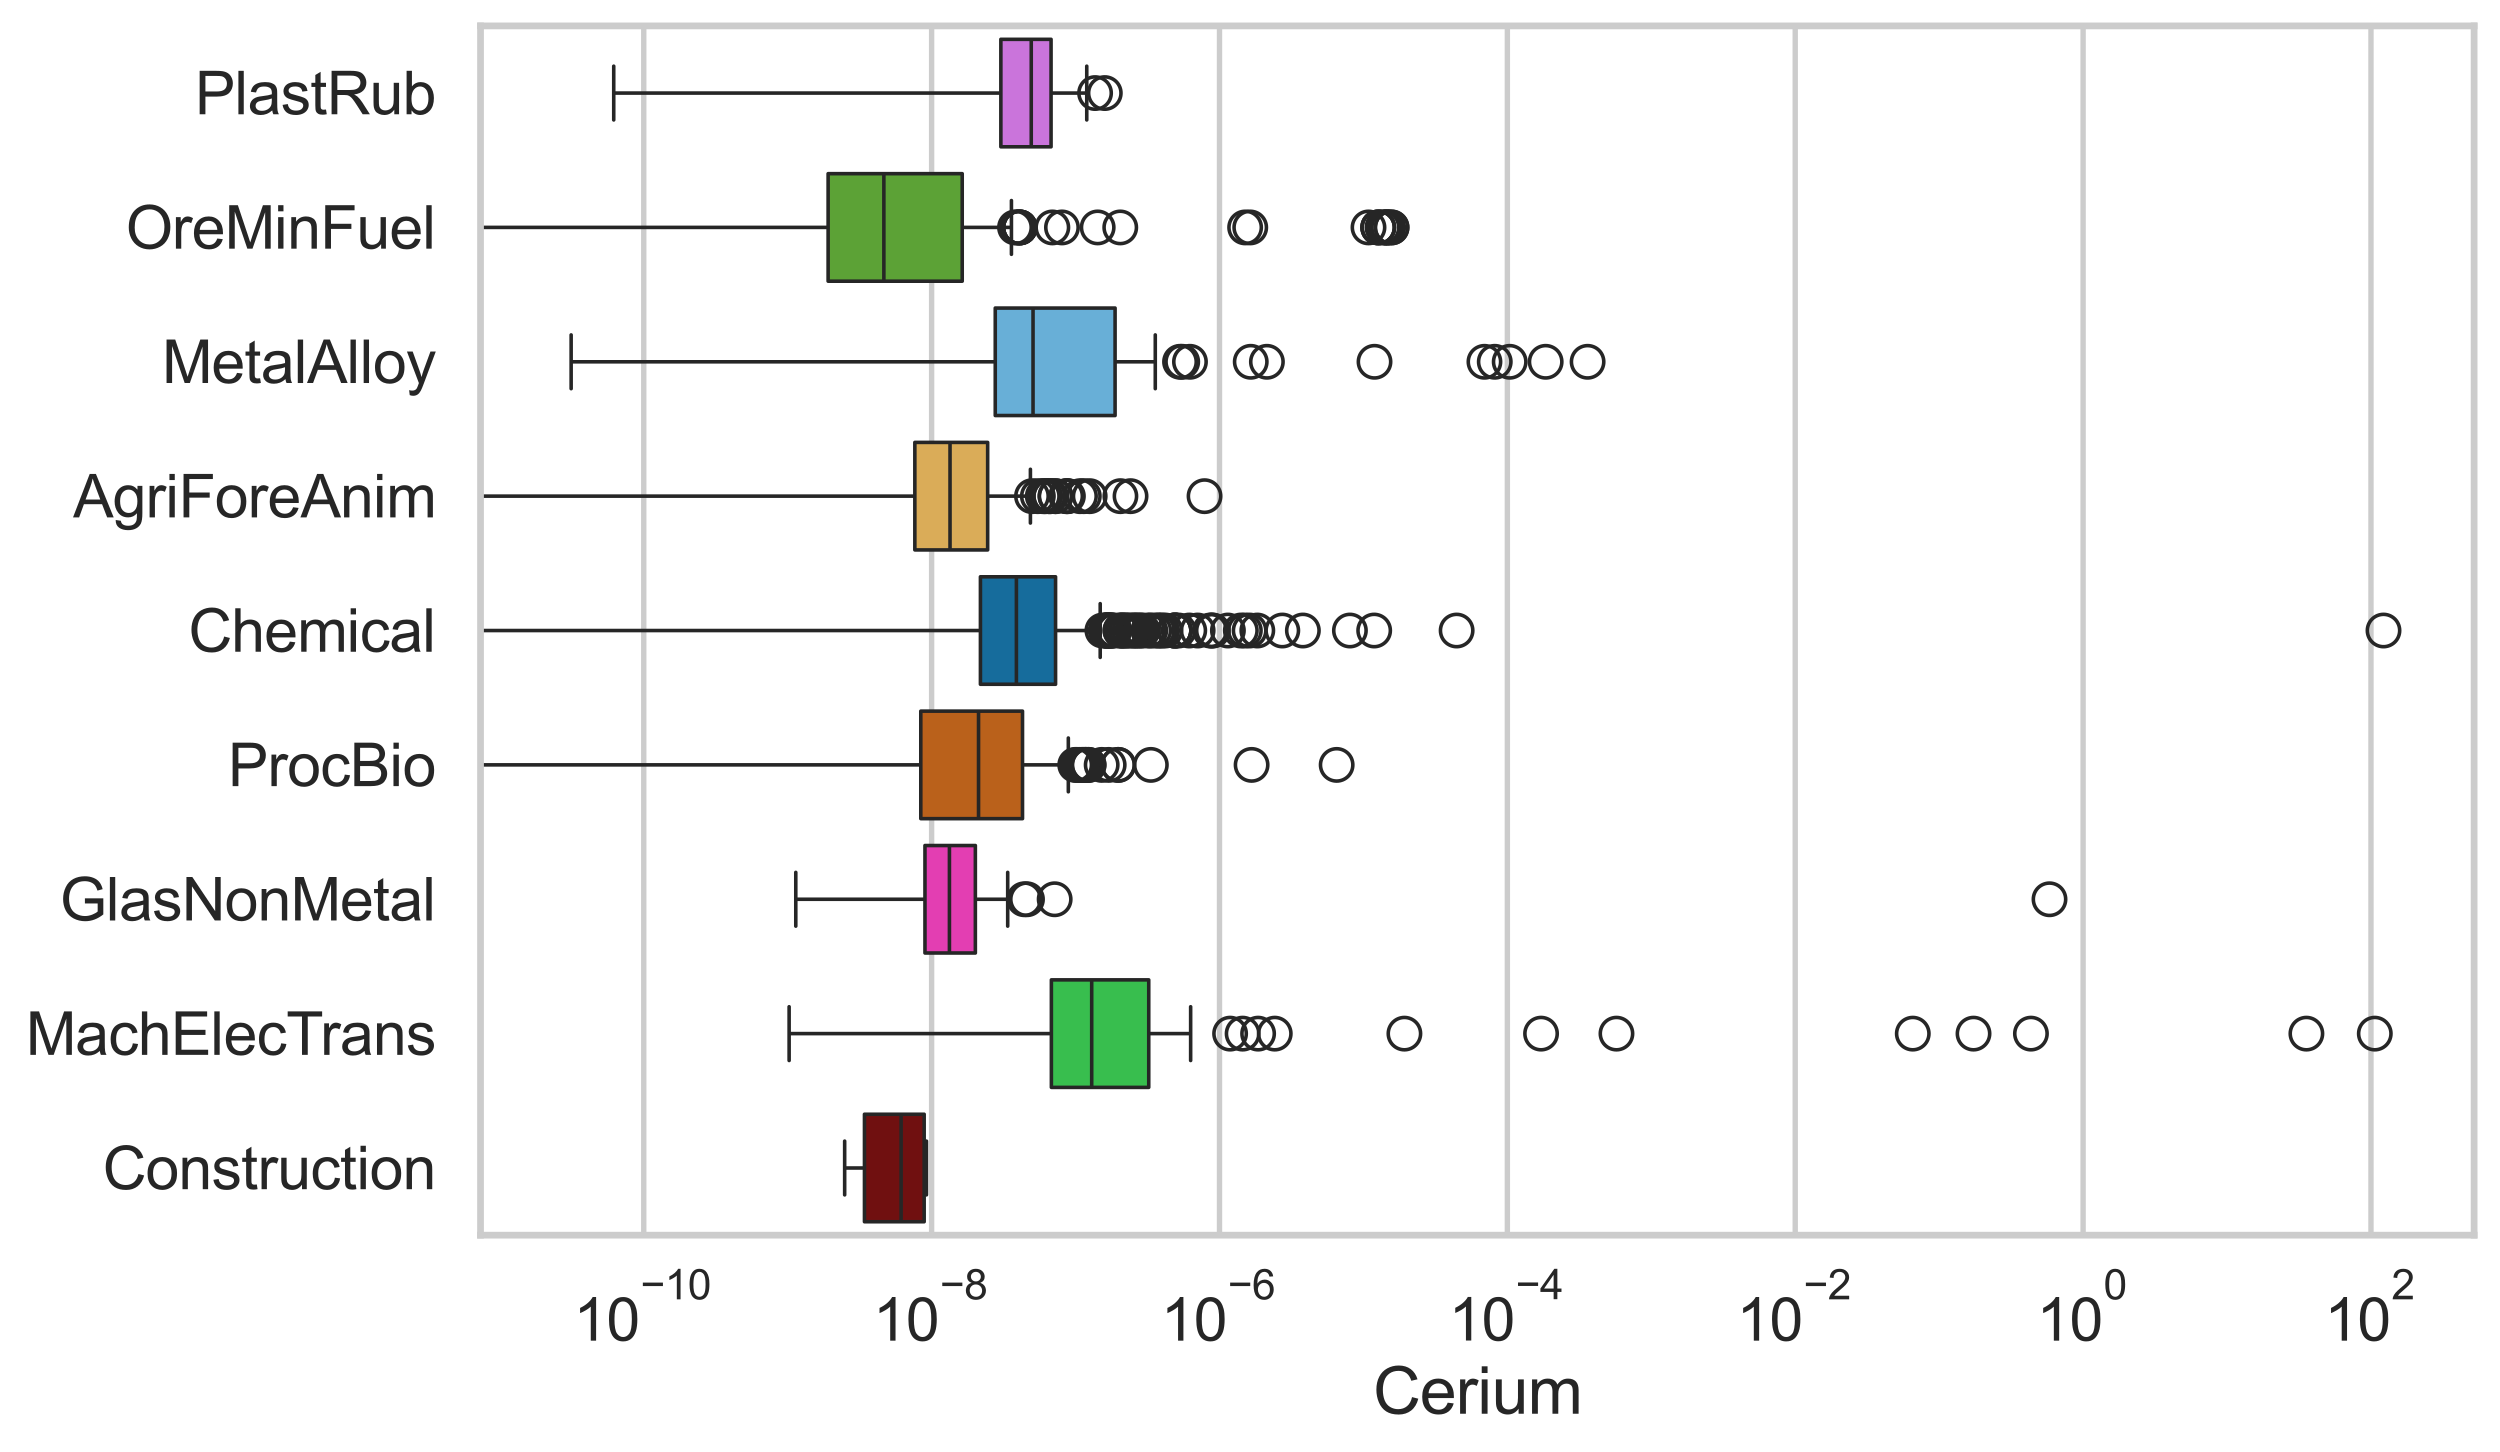 <?xml version="1.0" encoding="utf-8" standalone="no"?>
<!DOCTYPE svg PUBLIC "-//W3C//DTD SVG 1.1//EN"
  "http://www.w3.org/Graphics/SVG/1.1/DTD/svg11.dtd">
<svg xmlns:xlink="http://www.w3.org/1999/xlink" width="695.577pt" height="404.121pt" viewBox="0 0 695.577 404.121" xmlns="http://www.w3.org/2000/svg" version="1.1">
 <defs>
  <style type="text/css">*{stroke-linejoin: round; stroke-linecap: butt}</style>
 </defs>
 <g id="figure_1">
  <g id="patch_1">
   <path d="M 0 404.121 
L 695.577 404.121 
L 695.577 0 
L 0 0 
z
" style="fill: #ffffff"/>
  </g>
  <g id="axes_1">
   <g id="patch_2">
    <path d="M 133.697 343.665 
L 688.377 343.665 
L 688.377 7.2 
L 133.697 7.2 
z
" style="fill: #ffffff"/>
   </g>
   <g id="matplotlib.axis_1">
    <g id="xtick_1">
     <g id="line2d_1">
      <path d="M 179.112 343.665 
L 179.112 7.2 
" clip-path="url(#p9c45e5df13)" style="fill: none; stroke: #cccccc; stroke-width: 1.5; stroke-linecap: round"/>
     </g>
     <g id="text_1">
      <!-- $\mathdefault{10^{-10}}$ -->
      <g style="fill: #262626" transform="translate(159.56 373.18) scale(0.165 -0.165)">
       <defs>
        <path id="ArialMT-31" d="M 2384 0 
L 1822 0 
L 1822 3584 
Q 1619 3391 1289 3197 
Q 959 3003 697 2906 
L 697 3450 
Q 1169 3672 1522 3987 
Q 1875 4303 2022 4600 
L 2384 4600 
L 2384 0 
z
" transform="scale(0.016)"/>
        <path id="ArialMT-30" d="M 266 2259 
Q 266 3072 433 3567 
Q 600 4063 929 4331 
Q 1259 4600 1759 4600 
Q 2128 4600 2406 4451 
Q 2684 4303 2865 4023 
Q 3047 3744 3150 3342 
Q 3253 2941 3253 2259 
Q 3253 1453 3087 958 
Q 2922 463 2592 192 
Q 2263 -78 1759 -78 
Q 1097 -78 719 397 
Q 266 969 266 2259 
z
M 844 2259 
Q 844 1131 1108 757 
Q 1372 384 1759 384 
Q 2147 384 2411 759 
Q 2675 1134 2675 2259 
Q 2675 3391 2411 3762 
Q 2147 4134 1753 4134 
Q 1366 4134 1134 3806 
Q 844 3388 844 2259 
z
" transform="scale(0.016)"/>
        <path id="ArialMT-2212" d="M 3381 1997 
L 356 1997 
L 356 2522 
L 3381 2522 
L 3381 1997 
z
" transform="scale(0.016)"/>
       </defs>
       <use xlink:href="#ArialMT-31" transform="translate(0 0.994)"/>
       <use xlink:href="#ArialMT-30" transform="translate(55.615 0.994)"/>
       <use xlink:href="#ArialMT-2212" transform="translate(112.973 70.688) scale(0.7)"/>
       <use xlink:href="#ArialMT-31" transform="translate(153.852 70.688) scale(0.7)"/>
       <use xlink:href="#ArialMT-30" transform="translate(192.782 70.688) scale(0.7)"/>
      </g>
     </g>
    </g>
    <g id="xtick_2">
     <g id="line2d_2">
      <path d="M 259.206 343.665 
L 259.206 7.2 
" clip-path="url(#p9c45e5df13)" style="fill: none; stroke: #cccccc; stroke-width: 1.5; stroke-linecap: round"/>
     </g>
     <g id="text_2">
      <!-- $\mathdefault{10^{-8}}$ -->
      <g style="fill: #262626" transform="translate(242.871 373.18) scale(0.165 -0.165)">
       <defs>
        <path id="ArialMT-38" d="M 1131 2484 
Q 781 2613 612 2850 
Q 444 3088 444 3419 
Q 444 3919 803 4259 
Q 1163 4600 1759 4600 
Q 2359 4600 2725 4251 
Q 3091 3903 3091 3403 
Q 3091 3084 2923 2848 
Q 2756 2613 2416 2484 
Q 2838 2347 3058 2040 
Q 3278 1734 3278 1309 
Q 3278 722 2862 322 
Q 2447 -78 1769 -78 
Q 1091 -78 675 323 
Q 259 725 259 1325 
Q 259 1772 486 2073 
Q 713 2375 1131 2484 
z
M 1019 3438 
Q 1019 3113 1228 2906 
Q 1438 2700 1772 2700 
Q 2097 2700 2305 2904 
Q 2513 3109 2513 3406 
Q 2513 3716 2298 3927 
Q 2084 4138 1766 4138 
Q 1444 4138 1231 3931 
Q 1019 3725 1019 3438 
z
M 838 1322 
Q 838 1081 952 856 
Q 1066 631 1291 507 
Q 1516 384 1775 384 
Q 2178 384 2440 643 
Q 2703 903 2703 1303 
Q 2703 1709 2433 1975 
Q 2163 2241 1756 2241 
Q 1359 2241 1098 1978 
Q 838 1716 838 1322 
z
" transform="scale(0.016)"/>
       </defs>
       <use xlink:href="#ArialMT-31" transform="translate(0 0.994)"/>
       <use xlink:href="#ArialMT-30" transform="translate(55.615 0.994)"/>
       <use xlink:href="#ArialMT-2212" transform="translate(112.973 70.688) scale(0.7)"/>
       <use xlink:href="#ArialMT-38" transform="translate(153.852 70.688) scale(0.7)"/>
      </g>
     </g>
    </g>
    <g id="xtick_3">
     <g id="line2d_3">
      <path d="M 339.3 343.665 
L 339.3 7.2 
" clip-path="url(#p9c45e5df13)" style="fill: none; stroke: #cccccc; stroke-width: 1.5; stroke-linecap: round"/>
     </g>
     <g id="text_3">
      <!-- $\mathdefault{10^{-6}}$ -->
      <g style="fill: #262626" transform="translate(322.965 373.18) scale(0.165 -0.165)">
       <defs>
        <path id="ArialMT-36" d="M 3184 3459 
L 2625 3416 
Q 2550 3747 2413 3897 
Q 2184 4138 1850 4138 
Q 1581 4138 1378 3988 
Q 1113 3794 959 3422 
Q 806 3050 800 2363 
Q 1003 2672 1297 2822 
Q 1591 2972 1913 2972 
Q 2475 2972 2870 2558 
Q 3266 2144 3266 1488 
Q 3266 1056 3080 686 
Q 2894 316 2569 119 
Q 2244 -78 1831 -78 
Q 1128 -78 684 439 
Q 241 956 241 2144 
Q 241 3472 731 4075 
Q 1159 4600 1884 4600 
Q 2425 4600 2770 4297 
Q 3116 3994 3184 3459 
z
M 888 1484 
Q 888 1194 1011 928 
Q 1134 663 1356 523 
Q 1578 384 1822 384 
Q 2178 384 2434 671 
Q 2691 959 2691 1453 
Q 2691 1928 2437 2201 
Q 2184 2475 1800 2475 
Q 1419 2475 1153 2201 
Q 888 1928 888 1484 
z
" transform="scale(0.016)"/>
       </defs>
       <use xlink:href="#ArialMT-31" transform="translate(0 0.994)"/>
       <use xlink:href="#ArialMT-30" transform="translate(55.615 0.994)"/>
       <use xlink:href="#ArialMT-2212" transform="translate(112.973 70.688) scale(0.7)"/>
       <use xlink:href="#ArialMT-36" transform="translate(153.852 70.688) scale(0.7)"/>
      </g>
     </g>
    </g>
    <g id="xtick_4">
     <g id="line2d_4">
      <path d="M 419.394 343.665 
L 419.394 7.2 
" clip-path="url(#p9c45e5df13)" style="fill: none; stroke: #cccccc; stroke-width: 1.5; stroke-linecap: round"/>
     </g>
     <g id="text_4">
      <!-- $\mathdefault{10^{-4}}$ -->
      <g style="fill: #262626" transform="translate(403.059 373.015) scale(0.165 -0.165)">
       <defs>
        <path id="ArialMT-34" d="M 2069 0 
L 2069 1097 
L 81 1097 
L 81 1613 
L 2172 4581 
L 2631 4581 
L 2631 1613 
L 3250 1613 
L 3250 1097 
L 2631 1097 
L 2631 0 
L 2069 0 
z
M 2069 1613 
L 2069 3678 
L 634 1613 
L 2069 1613 
z
" transform="scale(0.016)"/>
       </defs>
       <use xlink:href="#ArialMT-31" transform="translate(0 0.202)"/>
       <use xlink:href="#ArialMT-30" transform="translate(55.615 0.202)"/>
       <use xlink:href="#ArialMT-2212" transform="translate(112.973 69.895) scale(0.7)"/>
       <use xlink:href="#ArialMT-34" transform="translate(153.852 69.895) scale(0.7)"/>
      </g>
     </g>
    </g>
    <g id="xtick_5">
     <g id="line2d_5">
      <path d="M 499.489 343.665 
L 499.489 7.2 
" clip-path="url(#p9c45e5df13)" style="fill: none; stroke: #cccccc; stroke-width: 1.5; stroke-linecap: round"/>
     </g>
     <g id="text_5">
      <!-- $\mathdefault{10^{-2}}$ -->
      <g style="fill: #262626" transform="translate(483.154 373.18) scale(0.165 -0.165)">
       <defs>
        <path id="ArialMT-32" d="M 3222 541 
L 3222 0 
L 194 0 
Q 188 203 259 391 
Q 375 700 629 1000 
Q 884 1300 1366 1694 
Q 2113 2306 2375 2664 
Q 2638 3022 2638 3341 
Q 2638 3675 2398 3904 
Q 2159 4134 1775 4134 
Q 1369 4134 1125 3890 
Q 881 3647 878 3216 
L 300 3275 
Q 359 3922 746 4261 
Q 1134 4600 1788 4600 
Q 2447 4600 2831 4234 
Q 3216 3869 3216 3328 
Q 3216 3053 3103 2787 
Q 2991 2522 2730 2228 
Q 2469 1934 1863 1422 
Q 1356 997 1212 845 
Q 1069 694 975 541 
L 3222 541 
z
" transform="scale(0.016)"/>
       </defs>
       <use xlink:href="#ArialMT-31" transform="translate(0 0.994)"/>
       <use xlink:href="#ArialMT-30" transform="translate(55.615 0.994)"/>
       <use xlink:href="#ArialMT-2212" transform="translate(112.973 70.688) scale(0.7)"/>
       <use xlink:href="#ArialMT-32" transform="translate(153.852 70.688) scale(0.7)"/>
      </g>
     </g>
    </g>
    <g id="xtick_6">
     <g id="line2d_6">
      <path d="M 579.583 343.665 
L 579.583 7.2 
" clip-path="url(#p9c45e5df13)" style="fill: none; stroke: #cccccc; stroke-width: 1.5; stroke-linecap: round"/>
     </g>
     <g id="text_6">
      <!-- $\mathdefault{10^{0}}$ -->
      <g style="fill: #262626" transform="translate(566.63 373.18) scale(0.165 -0.165)">
       <use xlink:href="#ArialMT-31" transform="translate(0 0.994)"/>
       <use xlink:href="#ArialMT-30" transform="translate(55.615 0.994)"/>
       <use xlink:href="#ArialMT-30" transform="translate(112.973 70.688) scale(0.7)"/>
      </g>
     </g>
    </g>
    <g id="xtick_7">
     <g id="line2d_7">
      <path d="M 659.677 343.665 
L 659.677 7.2 
" clip-path="url(#p9c45e5df13)" style="fill: none; stroke: #cccccc; stroke-width: 1.5; stroke-linecap: round"/>
     </g>
     <g id="text_7">
      <!-- $\mathdefault{10^{2}}$ -->
      <g style="fill: #262626" transform="translate(646.724 373.18) scale(0.165 -0.165)">
       <use xlink:href="#ArialMT-31" transform="translate(0 0.994)"/>
       <use xlink:href="#ArialMT-30" transform="translate(55.615 0.994)"/>
       <use xlink:href="#ArialMT-32" transform="translate(112.973 70.688) scale(0.7)"/>
      </g>
     </g>
    </g>
    <g id="text_8">
     <!-- Cerium -->
     <g style="fill: #262626" transform="translate(382.034 393.344) scale(0.18 -0.18)">
      <defs>
       <path id="ArialMT-43" d="M 3763 1606 
L 4369 1453 
Q 4178 706 3683 314 
Q 3188 -78 2472 -78 
Q 1731 -78 1267 223 
Q 803 525 561 1097 
Q 319 1669 319 2325 
Q 319 3041 592 3573 
Q 866 4106 1370 4382 
Q 1875 4659 2481 4659 
Q 3169 4659 3637 4309 
Q 4106 3959 4291 3325 
L 3694 3184 
Q 3534 3684 3231 3912 
Q 2928 4141 2469 4141 
Q 1941 4141 1586 3887 
Q 1231 3634 1087 3207 
Q 944 2781 944 2328 
Q 944 1744 1114 1308 
Q 1284 872 1643 656 
Q 2003 441 2422 441 
Q 2931 441 3284 734 
Q 3638 1028 3763 1606 
z
" transform="scale(0.016)"/>
       <path id="ArialMT-65" d="M 2694 1069 
L 3275 997 
Q 3138 488 2766 206 
Q 2394 -75 1816 -75 
Q 1088 -75 661 373 
Q 234 822 234 1631 
Q 234 2469 665 2931 
Q 1097 3394 1784 3394 
Q 2450 3394 2872 2941 
Q 3294 2488 3294 1666 
Q 3294 1616 3291 1516 
L 816 1516 
Q 847 969 1125 678 
Q 1403 388 1819 388 
Q 2128 388 2347 550 
Q 2566 713 2694 1069 
z
M 847 1978 
L 2700 1978 
Q 2663 2397 2488 2606 
Q 2219 2931 1791 2931 
Q 1403 2931 1139 2672 
Q 875 2413 847 1978 
z
" transform="scale(0.016)"/>
       <path id="ArialMT-72" d="M 416 0 
L 416 3319 
L 922 3319 
L 922 2816 
Q 1116 3169 1280 3281 
Q 1444 3394 1641 3394 
Q 1925 3394 2219 3213 
L 2025 2691 
Q 1819 2813 1613 2813 
Q 1428 2813 1281 2702 
Q 1134 2591 1072 2394 
Q 978 2094 978 1738 
L 978 0 
L 416 0 
z
" transform="scale(0.016)"/>
       <path id="ArialMT-69" d="M 425 3934 
L 425 4581 
L 988 4581 
L 988 3934 
L 425 3934 
z
M 425 0 
L 425 3319 
L 988 3319 
L 988 0 
L 425 0 
z
" transform="scale(0.016)"/>
       <path id="ArialMT-75" d="M 2597 0 
L 2597 488 
Q 2209 -75 1544 -75 
Q 1250 -75 995 37 
Q 741 150 617 320 
Q 494 491 444 738 
Q 409 903 409 1263 
L 409 3319 
L 972 3319 
L 972 1478 
Q 972 1038 1006 884 
Q 1059 663 1231 536 
Q 1403 409 1656 409 
Q 1909 409 2131 539 
Q 2353 669 2445 892 
Q 2538 1116 2538 1541 
L 2538 3319 
L 3100 3319 
L 3100 0 
L 2597 0 
z
" transform="scale(0.016)"/>
       <path id="ArialMT-6d" d="M 422 0 
L 422 3319 
L 925 3319 
L 925 2853 
Q 1081 3097 1340 3245 
Q 1600 3394 1931 3394 
Q 2300 3394 2536 3241 
Q 2772 3088 2869 2813 
Q 3263 3394 3894 3394 
Q 4388 3394 4653 3120 
Q 4919 2847 4919 2278 
L 4919 0 
L 4359 0 
L 4359 2091 
Q 4359 2428 4304 2576 
Q 4250 2725 4106 2815 
Q 3963 2906 3769 2906 
Q 3419 2906 3187 2673 
Q 2956 2441 2956 1928 
L 2956 0 
L 2394 0 
L 2394 2156 
Q 2394 2531 2256 2718 
Q 2119 2906 1806 2906 
Q 1569 2906 1367 2781 
Q 1166 2656 1075 2415 
Q 984 2175 984 1722 
L 984 0 
L 422 0 
z
" transform="scale(0.016)"/>
      </defs>
      <use xlink:href="#ArialMT-43"/>
      <use xlink:href="#ArialMT-65" transform="translate(72.217 0)"/>
      <use xlink:href="#ArialMT-72" transform="translate(127.832 0)"/>
      <use xlink:href="#ArialMT-69" transform="translate(161.133 0)"/>
      <use xlink:href="#ArialMT-75" transform="translate(183.35 0)"/>
      <use xlink:href="#ArialMT-6d" transform="translate(238.965 0)"/>
     </g>
    </g>
   </g>
   <g id="matplotlib.axis_2">
    <g id="ytick_1">
     <g id="text_9">
      <!-- PlastRub -->
      <g style="fill: #262626" transform="translate(54.248 31.798) scale(0.165 -0.165)">
       <defs>
        <path id="ArialMT-50" d="M 494 0 
L 494 4581 
L 2222 4581 
Q 2678 4581 2919 4538 
Q 3256 4481 3484 4323 
Q 3713 4166 3852 3881 
Q 3991 3597 3991 3256 
Q 3991 2672 3619 2267 
Q 3247 1863 2275 1863 
L 1100 1863 
L 1100 0 
L 494 0 
z
M 1100 2403 
L 2284 2403 
Q 2872 2403 3119 2622 
Q 3366 2841 3366 3238 
Q 3366 3525 3220 3729 
Q 3075 3934 2838 4000 
Q 2684 4041 2272 4041 
L 1100 4041 
L 1100 2403 
z
" transform="scale(0.016)"/>
        <path id="ArialMT-6c" d="M 409 0 
L 409 4581 
L 972 4581 
L 972 0 
L 409 0 
z
" transform="scale(0.016)"/>
        <path id="ArialMT-61" d="M 2588 409 
Q 2275 144 1986 34 
Q 1697 -75 1366 -75 
Q 819 -75 525 192 
Q 231 459 231 875 
Q 231 1119 342 1320 
Q 453 1522 633 1644 
Q 813 1766 1038 1828 
Q 1203 1872 1538 1913 
Q 2219 1994 2541 2106 
Q 2544 2222 2544 2253 
Q 2544 2597 2384 2738 
Q 2169 2928 1744 2928 
Q 1347 2928 1158 2789 
Q 969 2650 878 2297 
L 328 2372 
Q 403 2725 575 2942 
Q 747 3159 1072 3276 
Q 1397 3394 1825 3394 
Q 2250 3394 2515 3294 
Q 2781 3194 2906 3042 
Q 3031 2891 3081 2659 
Q 3109 2516 3109 2141 
L 3109 1391 
Q 3109 606 3145 398 
Q 3181 191 3288 0 
L 2700 0 
Q 2613 175 2588 409 
z
M 2541 1666 
Q 2234 1541 1622 1453 
Q 1275 1403 1131 1340 
Q 988 1278 909 1158 
Q 831 1038 831 891 
Q 831 666 1001 516 
Q 1172 366 1500 366 
Q 1825 366 2078 508 
Q 2331 650 2450 897 
Q 2541 1088 2541 1459 
L 2541 1666 
z
" transform="scale(0.016)"/>
        <path id="ArialMT-73" d="M 197 991 
L 753 1078 
Q 800 744 1014 566 
Q 1228 388 1613 388 
Q 2000 388 2187 545 
Q 2375 703 2375 916 
Q 2375 1106 2209 1216 
Q 2094 1291 1634 1406 
Q 1016 1563 777 1677 
Q 538 1791 414 1992 
Q 291 2194 291 2438 
Q 291 2659 392 2848 
Q 494 3038 669 3163 
Q 800 3259 1026 3326 
Q 1253 3394 1513 3394 
Q 1903 3394 2198 3281 
Q 2494 3169 2634 2976 
Q 2775 2784 2828 2463 
L 2278 2388 
Q 2241 2644 2061 2787 
Q 1881 2931 1553 2931 
Q 1166 2931 1000 2803 
Q 834 2675 834 2503 
Q 834 2394 903 2306 
Q 972 2216 1119 2156 
Q 1203 2125 1616 2013 
Q 2213 1853 2448 1751 
Q 2684 1650 2818 1456 
Q 2953 1263 2953 975 
Q 2953 694 2789 445 
Q 2625 197 2315 61 
Q 2006 -75 1616 -75 
Q 969 -75 630 194 
Q 291 463 197 991 
z
" transform="scale(0.016)"/>
        <path id="ArialMT-74" d="M 1650 503 
L 1731 6 
Q 1494 -44 1306 -44 
Q 1000 -44 831 53 
Q 663 150 594 308 
Q 525 466 525 972 
L 525 2881 
L 113 2881 
L 113 3319 
L 525 3319 
L 525 4141 
L 1084 4478 
L 1084 3319 
L 1650 3319 
L 1650 2881 
L 1084 2881 
L 1084 941 
Q 1084 700 1114 631 
Q 1144 563 1211 522 
Q 1278 481 1403 481 
Q 1497 481 1650 503 
z
" transform="scale(0.016)"/>
        <path id="ArialMT-52" d="M 503 0 
L 503 4581 
L 2534 4581 
Q 3147 4581 3465 4457 
Q 3784 4334 3975 4021 
Q 4166 3709 4166 3331 
Q 4166 2844 3850 2509 
Q 3534 2175 2875 2084 
Q 3116 1969 3241 1856 
Q 3506 1613 3744 1247 
L 4541 0 
L 3778 0 
L 3172 953 
Q 2906 1366 2734 1584 
Q 2563 1803 2427 1890 
Q 2291 1978 2150 2013 
Q 2047 2034 1813 2034 
L 1109 2034 
L 1109 0 
L 503 0 
z
M 1109 2559 
L 2413 2559 
Q 2828 2559 3062 2645 
Q 3297 2731 3419 2920 
Q 3541 3109 3541 3331 
Q 3541 3656 3305 3865 
Q 3069 4075 2559 4075 
L 1109 4075 
L 1109 2559 
z
" transform="scale(0.016)"/>
        <path id="ArialMT-62" d="M 941 0 
L 419 0 
L 419 4581 
L 981 4581 
L 981 2947 
Q 1338 3394 1891 3394 
Q 2197 3394 2470 3270 
Q 2744 3147 2920 2923 
Q 3097 2700 3197 2384 
Q 3297 2069 3297 1709 
Q 3297 856 2875 390 
Q 2453 -75 1863 -75 
Q 1275 -75 941 416 
L 941 0 
z
M 934 1684 
Q 934 1088 1097 822 
Q 1363 388 1816 388 
Q 2184 388 2453 708 
Q 2722 1028 2722 1663 
Q 2722 2313 2464 2622 
Q 2206 2931 1841 2931 
Q 1472 2931 1203 2611 
Q 934 2291 934 1684 
z
" transform="scale(0.016)"/>
       </defs>
       <use xlink:href="#ArialMT-50"/>
       <use xlink:href="#ArialMT-6c" transform="translate(66.699 0)"/>
       <use xlink:href="#ArialMT-61" transform="translate(88.916 0)"/>
       <use xlink:href="#ArialMT-73" transform="translate(144.531 0)"/>
       <use xlink:href="#ArialMT-74" transform="translate(194.531 0)"/>
       <use xlink:href="#ArialMT-52" transform="translate(222.314 0)"/>
       <use xlink:href="#ArialMT-75" transform="translate(294.531 0)"/>
       <use xlink:href="#ArialMT-62" transform="translate(350.146 0)"/>
      </g>
     </g>
    </g>
    <g id="ytick_2">
     <g id="text_10">
      <!-- OreMinFuel -->
      <g style="fill: #262626" transform="translate(35.013 69.183) scale(0.165 -0.165)">
       <defs>
        <path id="ArialMT-4f" d="M 309 2231 
Q 309 3372 921 4017 
Q 1534 4663 2503 4663 
Q 3138 4663 3647 4359 
Q 4156 4056 4423 3514 
Q 4691 2972 4691 2284 
Q 4691 1588 4409 1038 
Q 4128 488 3612 205 
Q 3097 -78 2500 -78 
Q 1853 -78 1343 234 
Q 834 547 571 1087 
Q 309 1628 309 2231 
z
M 934 2222 
Q 934 1394 1379 917 
Q 1825 441 2497 441 
Q 3181 441 3623 922 
Q 4066 1403 4066 2288 
Q 4066 2847 3877 3264 
Q 3688 3681 3323 3911 
Q 2959 4141 2506 4141 
Q 1863 4141 1398 3698 
Q 934 3256 934 2222 
z
" transform="scale(0.016)"/>
        <path id="ArialMT-4d" d="M 475 0 
L 475 4581 
L 1388 4581 
L 2472 1338 
Q 2622 884 2691 659 
Q 2769 909 2934 1394 
L 4031 4581 
L 4847 4581 
L 4847 0 
L 4263 0 
L 4263 3834 
L 2931 0 
L 2384 0 
L 1059 3900 
L 1059 0 
L 475 0 
z
" transform="scale(0.016)"/>
        <path id="ArialMT-6e" d="M 422 0 
L 422 3319 
L 928 3319 
L 928 2847 
Q 1294 3394 1984 3394 
Q 2284 3394 2536 3286 
Q 2788 3178 2913 3003 
Q 3038 2828 3088 2588 
Q 3119 2431 3119 2041 
L 3119 0 
L 2556 0 
L 2556 2019 
Q 2556 2363 2490 2533 
Q 2425 2703 2258 2804 
Q 2091 2906 1866 2906 
Q 1506 2906 1245 2678 
Q 984 2450 984 1813 
L 984 0 
L 422 0 
z
" transform="scale(0.016)"/>
        <path id="ArialMT-46" d="M 525 0 
L 525 4581 
L 3616 4581 
L 3616 4041 
L 1131 4041 
L 1131 2622 
L 3281 2622 
L 3281 2081 
L 1131 2081 
L 1131 0 
L 525 0 
z
" transform="scale(0.016)"/>
       </defs>
       <use xlink:href="#ArialMT-4f"/>
       <use xlink:href="#ArialMT-72" transform="translate(77.783 0)"/>
       <use xlink:href="#ArialMT-65" transform="translate(111.084 0)"/>
       <use xlink:href="#ArialMT-4d" transform="translate(166.699 0)"/>
       <use xlink:href="#ArialMT-69" transform="translate(250 0)"/>
       <use xlink:href="#ArialMT-6e" transform="translate(272.217 0)"/>
       <use xlink:href="#ArialMT-46" transform="translate(327.832 0)"/>
       <use xlink:href="#ArialMT-75" transform="translate(388.916 0)"/>
       <use xlink:href="#ArialMT-65" transform="translate(444.531 0)"/>
       <use xlink:href="#ArialMT-6c" transform="translate(500.146 0)"/>
      </g>
     </g>
    </g>
    <g id="ytick_3">
     <g id="text_11">
      <!-- MetalAlloy -->
      <g style="fill: #262626" transform="translate(45.088 106.568) scale(0.165 -0.165)">
       <defs>
        <path id="ArialMT-41" d="M -9 0 
L 1750 4581 
L 2403 4581 
L 4278 0 
L 3588 0 
L 3053 1388 
L 1138 1388 
L 634 0 
L -9 0 
z
M 1313 1881 
L 2866 1881 
L 2388 3150 
Q 2169 3728 2063 4100 
Q 1975 3659 1816 3225 
L 1313 1881 
z
" transform="scale(0.016)"/>
        <path id="ArialMT-6f" d="M 213 1659 
Q 213 2581 725 3025 
Q 1153 3394 1769 3394 
Q 2453 3394 2887 2945 
Q 3322 2497 3322 1706 
Q 3322 1066 3130 698 
Q 2938 331 2570 128 
Q 2203 -75 1769 -75 
Q 1072 -75 642 372 
Q 213 819 213 1659 
z
M 791 1659 
Q 791 1022 1069 705 
Q 1347 388 1769 388 
Q 2188 388 2466 706 
Q 2744 1025 2744 1678 
Q 2744 2294 2464 2611 
Q 2184 2928 1769 2928 
Q 1347 2928 1069 2612 
Q 791 2297 791 1659 
z
" transform="scale(0.016)"/>
        <path id="ArialMT-79" d="M 397 -1278 
L 334 -750 
Q 519 -800 656 -800 
Q 844 -800 956 -737 
Q 1069 -675 1141 -563 
Q 1194 -478 1313 -144 
Q 1328 -97 1363 -6 
L 103 3319 
L 709 3319 
L 1400 1397 
Q 1534 1031 1641 628 
Q 1738 1016 1872 1384 
L 2581 3319 
L 3144 3319 
L 1881 -56 
Q 1678 -603 1566 -809 
Q 1416 -1088 1222 -1217 
Q 1028 -1347 759 -1347 
Q 597 -1347 397 -1278 
z
" transform="scale(0.016)"/>
       </defs>
       <use xlink:href="#ArialMT-4d"/>
       <use xlink:href="#ArialMT-65" transform="translate(83.301 0)"/>
       <use xlink:href="#ArialMT-74" transform="translate(138.916 0)"/>
       <use xlink:href="#ArialMT-61" transform="translate(166.699 0)"/>
       <use xlink:href="#ArialMT-6c" transform="translate(222.314 0)"/>
       <use xlink:href="#ArialMT-41" transform="translate(244.531 0)"/>
       <use xlink:href="#ArialMT-6c" transform="translate(311.23 0)"/>
       <use xlink:href="#ArialMT-6c" transform="translate(333.447 0)"/>
       <use xlink:href="#ArialMT-6f" transform="translate(355.664 0)"/>
       <use xlink:href="#ArialMT-79" transform="translate(411.279 0)"/>
      </g>
     </g>
    </g>
    <g id="ytick_4">
     <g id="text_12">
      <!-- AgriForeAnim -->
      <g style="fill: #262626" transform="translate(20.341 143.953) scale(0.165 -0.165)">
       <defs>
        <path id="ArialMT-67" d="M 319 -275 
L 866 -356 
Q 900 -609 1056 -725 
Q 1266 -881 1628 -881 
Q 2019 -881 2231 -725 
Q 2444 -569 2519 -288 
Q 2563 -116 2559 434 
Q 2191 0 1641 0 
Q 956 0 581 494 
Q 206 988 206 1678 
Q 206 2153 378 2554 
Q 550 2956 876 3175 
Q 1203 3394 1644 3394 
Q 2231 3394 2613 2919 
L 2613 3319 
L 3131 3319 
L 3131 450 
Q 3131 -325 2973 -648 
Q 2816 -972 2473 -1159 
Q 2131 -1347 1631 -1347 
Q 1038 -1347 672 -1080 
Q 306 -813 319 -275 
z
M 784 1719 
Q 784 1066 1043 766 
Q 1303 466 1694 466 
Q 2081 466 2343 764 
Q 2606 1063 2606 1700 
Q 2606 2309 2336 2618 
Q 2066 2928 1684 2928 
Q 1309 2928 1046 2623 
Q 784 2319 784 1719 
z
" transform="scale(0.016)"/>
       </defs>
       <use xlink:href="#ArialMT-41"/>
       <use xlink:href="#ArialMT-67" transform="translate(66.699 0)"/>
       <use xlink:href="#ArialMT-72" transform="translate(122.314 0)"/>
       <use xlink:href="#ArialMT-69" transform="translate(155.615 0)"/>
       <use xlink:href="#ArialMT-46" transform="translate(177.832 0)"/>
       <use xlink:href="#ArialMT-6f" transform="translate(238.916 0)"/>
       <use xlink:href="#ArialMT-72" transform="translate(294.531 0)"/>
       <use xlink:href="#ArialMT-65" transform="translate(327.832 0)"/>
       <use xlink:href="#ArialMT-41" transform="translate(383.447 0)"/>
       <use xlink:href="#ArialMT-6e" transform="translate(450.146 0)"/>
       <use xlink:href="#ArialMT-69" transform="translate(505.762 0)"/>
       <use xlink:href="#ArialMT-6d" transform="translate(527.979 0)"/>
      </g>
     </g>
    </g>
    <g id="ytick_5">
     <g id="text_13">
      <!-- Chemical -->
      <g style="fill: #262626" transform="translate(52.428 181.337) scale(0.165 -0.165)">
       <defs>
        <path id="ArialMT-68" d="M 422 0 
L 422 4581 
L 984 4581 
L 984 2938 
Q 1378 3394 1978 3394 
Q 2347 3394 2619 3248 
Q 2891 3103 3008 2847 
Q 3125 2591 3125 2103 
L 3125 0 
L 2563 0 
L 2563 2103 
Q 2563 2525 2380 2717 
Q 2197 2909 1863 2909 
Q 1613 2909 1392 2779 
Q 1172 2650 1078 2428 
Q 984 2206 984 1816 
L 984 0 
L 422 0 
z
" transform="scale(0.016)"/>
        <path id="ArialMT-63" d="M 2588 1216 
L 3141 1144 
Q 3050 572 2676 248 
Q 2303 -75 1759 -75 
Q 1078 -75 664 370 
Q 250 816 250 1647 
Q 250 2184 428 2587 
Q 606 2991 970 3192 
Q 1334 3394 1763 3394 
Q 2303 3394 2647 3120 
Q 2991 2847 3088 2344 
L 2541 2259 
Q 2463 2594 2264 2762 
Q 2066 2931 1784 2931 
Q 1359 2931 1093 2626 
Q 828 2322 828 1663 
Q 828 994 1084 691 
Q 1341 388 1753 388 
Q 2084 388 2306 591 
Q 2528 794 2588 1216 
z
" transform="scale(0.016)"/>
       </defs>
       <use xlink:href="#ArialMT-43"/>
       <use xlink:href="#ArialMT-68" transform="translate(72.217 0)"/>
       <use xlink:href="#ArialMT-65" transform="translate(127.832 0)"/>
       <use xlink:href="#ArialMT-6d" transform="translate(183.447 0)"/>
       <use xlink:href="#ArialMT-69" transform="translate(266.748 0)"/>
       <use xlink:href="#ArialMT-63" transform="translate(288.965 0)"/>
       <use xlink:href="#ArialMT-61" transform="translate(338.965 0)"/>
       <use xlink:href="#ArialMT-6c" transform="translate(394.58 0)"/>
      </g>
     </g>
    </g>
    <g id="ytick_6">
     <g id="text_14">
      <!-- ProcBio -->
      <g style="fill: #262626" transform="translate(63.424 218.722) scale(0.165 -0.165)">
       <defs>
        <path id="ArialMT-42" d="M 469 0 
L 469 4581 
L 2188 4581 
Q 2713 4581 3030 4442 
Q 3347 4303 3526 4014 
Q 3706 3725 3706 3409 
Q 3706 3116 3547 2856 
Q 3388 2597 3066 2438 
Q 3481 2316 3704 2022 
Q 3928 1728 3928 1328 
Q 3928 1006 3792 729 
Q 3656 453 3456 303 
Q 3256 153 2954 76 
Q 2653 0 2216 0 
L 469 0 
z
M 1075 2656 
L 2066 2656 
Q 2469 2656 2644 2709 
Q 2875 2778 2992 2937 
Q 3109 3097 3109 3338 
Q 3109 3566 3000 3739 
Q 2891 3913 2687 3977 
Q 2484 4041 1991 4041 
L 1075 4041 
L 1075 2656 
z
M 1075 541 
L 2216 541 
Q 2509 541 2628 563 
Q 2838 600 2978 687 
Q 3119 775 3209 942 
Q 3300 1109 3300 1328 
Q 3300 1584 3169 1773 
Q 3038 1963 2805 2039 
Q 2572 2116 2134 2116 
L 1075 2116 
L 1075 541 
z
" transform="scale(0.016)"/>
       </defs>
       <use xlink:href="#ArialMT-50"/>
       <use xlink:href="#ArialMT-72" transform="translate(66.699 0)"/>
       <use xlink:href="#ArialMT-6f" transform="translate(100 0)"/>
       <use xlink:href="#ArialMT-63" transform="translate(155.615 0)"/>
       <use xlink:href="#ArialMT-42" transform="translate(205.615 0)"/>
       <use xlink:href="#ArialMT-69" transform="translate(272.314 0)"/>
       <use xlink:href="#ArialMT-6f" transform="translate(294.531 0)"/>
      </g>
     </g>
    </g>
    <g id="ytick_7">
     <g id="text_15">
      <!-- GlasNonMetal -->
      <g style="fill: #262626" transform="translate(16.659 256.107) scale(0.165 -0.165)">
       <defs>
        <path id="ArialMT-47" d="M 2638 1797 
L 2638 2334 
L 4578 2338 
L 4578 638 
Q 4131 281 3656 101 
Q 3181 -78 2681 -78 
Q 2006 -78 1454 211 
Q 903 500 622 1047 
Q 341 1594 341 2269 
Q 341 2938 620 3517 
Q 900 4097 1425 4378 
Q 1950 4659 2634 4659 
Q 3131 4659 3532 4498 
Q 3934 4338 4162 4050 
Q 4391 3763 4509 3300 
L 3963 3150 
Q 3859 3500 3706 3700 
Q 3553 3900 3268 4020 
Q 2984 4141 2638 4141 
Q 2222 4141 1919 4014 
Q 1616 3888 1430 3681 
Q 1244 3475 1141 3228 
Q 966 2803 966 2306 
Q 966 1694 1177 1281 
Q 1388 869 1791 669 
Q 2194 469 2647 469 
Q 3041 469 3416 620 
Q 3791 772 3984 944 
L 3984 1797 
L 2638 1797 
z
" transform="scale(0.016)"/>
        <path id="ArialMT-4e" d="M 488 0 
L 488 4581 
L 1109 4581 
L 3516 984 
L 3516 4581 
L 4097 4581 
L 4097 0 
L 3475 0 
L 1069 3600 
L 1069 0 
L 488 0 
z
" transform="scale(0.016)"/>
       </defs>
       <use xlink:href="#ArialMT-47"/>
       <use xlink:href="#ArialMT-6c" transform="translate(77.783 0)"/>
       <use xlink:href="#ArialMT-61" transform="translate(100 0)"/>
       <use xlink:href="#ArialMT-73" transform="translate(155.615 0)"/>
       <use xlink:href="#ArialMT-4e" transform="translate(205.615 0)"/>
       <use xlink:href="#ArialMT-6f" transform="translate(277.832 0)"/>
       <use xlink:href="#ArialMT-6e" transform="translate(333.447 0)"/>
       <use xlink:href="#ArialMT-4d" transform="translate(389.062 0)"/>
       <use xlink:href="#ArialMT-65" transform="translate(472.363 0)"/>
       <use xlink:href="#ArialMT-74" transform="translate(527.979 0)"/>
       <use xlink:href="#ArialMT-61" transform="translate(555.762 0)"/>
       <use xlink:href="#ArialMT-6c" transform="translate(611.377 0)"/>
      </g>
     </g>
    </g>
    <g id="ytick_8">
     <g id="text_16">
      <!-- MachElecTrans -->
      <g style="fill: #262626" transform="translate(7.2 293.492) scale(0.165 -0.165)">
       <defs>
        <path id="ArialMT-45" d="M 506 0 
L 506 4581 
L 3819 4581 
L 3819 4041 
L 1113 4041 
L 1113 2638 
L 3647 2638 
L 3647 2100 
L 1113 2100 
L 1113 541 
L 3925 541 
L 3925 0 
L 506 0 
z
" transform="scale(0.016)"/>
        <path id="ArialMT-54" d="M 1659 0 
L 1659 4041 
L 150 4041 
L 150 4581 
L 3781 4581 
L 3781 4041 
L 2266 4041 
L 2266 0 
L 1659 0 
z
" transform="scale(0.016)"/>
       </defs>
       <use xlink:href="#ArialMT-4d"/>
       <use xlink:href="#ArialMT-61" transform="translate(83.301 0)"/>
       <use xlink:href="#ArialMT-63" transform="translate(138.916 0)"/>
       <use xlink:href="#ArialMT-68" transform="translate(188.916 0)"/>
       <use xlink:href="#ArialMT-45" transform="translate(244.531 0)"/>
       <use xlink:href="#ArialMT-6c" transform="translate(311.23 0)"/>
       <use xlink:href="#ArialMT-65" transform="translate(333.447 0)"/>
       <use xlink:href="#ArialMT-63" transform="translate(389.062 0)"/>
       <use xlink:href="#ArialMT-54" transform="translate(439.062 0)"/>
       <use xlink:href="#ArialMT-72" transform="translate(496.396 0)"/>
       <use xlink:href="#ArialMT-61" transform="translate(529.697 0)"/>
       <use xlink:href="#ArialMT-6e" transform="translate(585.312 0)"/>
       <use xlink:href="#ArialMT-73" transform="translate(640.928 0)"/>
      </g>
     </g>
    </g>
    <g id="ytick_9">
     <g id="text_17">
      <!-- Construction -->
      <g style="fill: #262626" transform="translate(28.575 330.877) scale(0.165 -0.165)">
       <use xlink:href="#ArialMT-43"/>
       <use xlink:href="#ArialMT-6f" transform="translate(72.217 0)"/>
       <use xlink:href="#ArialMT-6e" transform="translate(127.832 0)"/>
       <use xlink:href="#ArialMT-73" transform="translate(183.447 0)"/>
       <use xlink:href="#ArialMT-74" transform="translate(233.447 0)"/>
       <use xlink:href="#ArialMT-72" transform="translate(261.23 0)"/>
       <use xlink:href="#ArialMT-75" transform="translate(294.531 0)"/>
       <use xlink:href="#ArialMT-63" transform="translate(350.146 0)"/>
       <use xlink:href="#ArialMT-74" transform="translate(400.146 0)"/>
       <use xlink:href="#ArialMT-69" transform="translate(427.93 0)"/>
       <use xlink:href="#ArialMT-6f" transform="translate(450.146 0)"/>
       <use xlink:href="#ArialMT-6e" transform="translate(505.762 0)"/>
      </g>
     </g>
    </g>
   </g>
   <g id="patch_3">
    <path d="M 278.471 10.938 
L 278.471 40.846 
L 292.438 40.846 
L 292.438 10.938 
L 278.471 10.938 
z
" clip-path="url(#p9c45e5df13)" style="fill: #ca74db; stroke: #262626; stroke-linejoin: miter"/>
   </g>
   <g id="line2d_8">
    <path d="M 278.471 25.892 
L 170.759 25.892 
" clip-path="url(#p9c45e5df13)" style="fill: none; stroke: #262626"/>
   </g>
   <g id="line2d_9">
    <path d="M 292.438 25.892 
L 302.369 25.892 
" clip-path="url(#p9c45e5df13)" style="fill: none; stroke: #262626"/>
   </g>
   <g id="line2d_10">
    <path d="M 170.759 18.415 
L 170.759 33.369 
" clip-path="url(#p9c45e5df13)" style="fill: none; stroke: #262626; stroke-linecap: round"/>
   </g>
   <g id="line2d_11">
    <path d="M 302.369 18.415 
L 302.369 33.369 
" clip-path="url(#p9c45e5df13)" style="fill: none; stroke: #262626; stroke-linecap: round"/>
   </g>
   <g id="line2d_12">
    <defs>
     <path id="mcbfe0efe74" d="M 0 4.5 
C 1.193 4.5 2.338 4.026 3.182 3.182 
C 4.026 2.338 4.5 1.193 4.5 0 
C 4.5 -1.193 4.026 -2.338 3.182 -3.182 
C 2.338 -4.026 1.193 -4.5 0 -4.5 
C -1.193 -4.5 -2.338 -4.026 -3.182 -3.182 
C -4.026 -2.338 -4.5 -1.193 -4.5 0 
C -4.5 1.193 -4.026 2.338 -3.182 3.182 
C -2.338 4.026 -1.193 4.5 0 4.5 
z
" style="stroke: #262626"/>
    </defs>
    <g clip-path="url(#p9c45e5df13)">
     <use xlink:href="#mcbfe0efe74" x="304.686" y="25.892" style="fill-opacity: 0; stroke: #262626"/>
     <use xlink:href="#mcbfe0efe74" x="307.39" y="25.892" style="fill-opacity: 0; stroke: #262626"/>
    </g>
   </g>
   <g id="patch_4">
    <path d="M 230.409 48.323 
L 230.409 78.231 
L 267.719 78.231 
L 267.719 48.323 
L 230.409 48.323 
z
" clip-path="url(#p9c45e5df13)" style="fill: #5ca236; stroke: #262626; stroke-linejoin: miter"/>
   </g>
   <g id="line2d_13">
    <path d="M 230.409 63.277 
L -1 63.277 
" clip-path="url(#p9c45e5df13)" style="fill: none; stroke: #262626"/>
   </g>
   <g id="line2d_14">
    <path d="M 267.719 63.277 
L 281.411 63.277 
" clip-path="url(#p9c45e5df13)" style="fill: none; stroke: #262626"/>
   </g>
   <g id="line2d_15">
    <path clip-path="url(#p9c45e5df13)" style="fill: none; stroke: #262626; stroke-linecap: round"/>
   </g>
   <g id="line2d_16">
    <path d="M 281.411 55.8 
L 281.411 70.754 
" clip-path="url(#p9c45e5df13)" style="fill: none; stroke: #262626; stroke-linecap: round"/>
   </g>
   <g id="line2d_17">
    <g clip-path="url(#p9c45e5df13)">
     <use xlink:href="#mcbfe0efe74" x="386.228" y="63.277" style="fill-opacity: 0; stroke: #262626"/>
     <use xlink:href="#mcbfe0efe74" x="383.448" y="63.277" style="fill-opacity: 0; stroke: #262626"/>
     <use xlink:href="#mcbfe0efe74" x="283.754" y="63.277" style="fill-opacity: 0; stroke: #262626"/>
     <use xlink:href="#mcbfe0efe74" x="387.173" y="63.277" style="fill-opacity: 0; stroke: #262626"/>
     <use xlink:href="#mcbfe0efe74" x="292.796" y="63.277" style="fill-opacity: 0; stroke: #262626"/>
     <use xlink:href="#mcbfe0efe74" x="383.454" y="63.277" style="fill-opacity: 0; stroke: #262626"/>
     <use xlink:href="#mcbfe0efe74" x="385.752" y="63.277" style="fill-opacity: 0; stroke: #262626"/>
     <use xlink:href="#mcbfe0efe74" x="383.497" y="63.277" style="fill-opacity: 0; stroke: #262626"/>
     <use xlink:href="#mcbfe0efe74" x="385.752" y="63.277" style="fill-opacity: 0; stroke: #262626"/>
     <use xlink:href="#mcbfe0efe74" x="282.412" y="63.277" style="fill-opacity: 0; stroke: #262626"/>
     <use xlink:href="#mcbfe0efe74" x="385.833" y="63.277" style="fill-opacity: 0; stroke: #262626"/>
     <use xlink:href="#mcbfe0efe74" x="282.946" y="63.277" style="fill-opacity: 0; stroke: #262626"/>
     <use xlink:href="#mcbfe0efe74" x="346.437" y="63.277" style="fill-opacity: 0; stroke: #262626"/>
     <use xlink:href="#mcbfe0efe74" x="347.856" y="63.277" style="fill-opacity: 0; stroke: #262626"/>
     <use xlink:href="#mcbfe0efe74" x="283.717" y="63.277" style="fill-opacity: 0; stroke: #262626"/>
     <use xlink:href="#mcbfe0efe74" x="283.688" y="63.277" style="fill-opacity: 0; stroke: #262626"/>
     <use xlink:href="#mcbfe0efe74" x="311.69" y="63.277" style="fill-opacity: 0; stroke: #262626"/>
     <use xlink:href="#mcbfe0efe74" x="283.717" y="63.277" style="fill-opacity: 0; stroke: #262626"/>
     <use xlink:href="#mcbfe0efe74" x="380.758" y="63.277" style="fill-opacity: 0; stroke: #262626"/>
     <use xlink:href="#mcbfe0efe74" x="305.406" y="63.277" style="fill-opacity: 0; stroke: #262626"/>
     <use xlink:href="#mcbfe0efe74" x="385.293" y="63.277" style="fill-opacity: 0; stroke: #262626"/>
     <use xlink:href="#mcbfe0efe74" x="384.645" y="63.277" style="fill-opacity: 0; stroke: #262626"/>
     <use xlink:href="#mcbfe0efe74" x="387.173" y="63.277" style="fill-opacity: 0; stroke: #262626"/>
     <use xlink:href="#mcbfe0efe74" x="295.471" y="63.277" style="fill-opacity: 0; stroke: #262626"/>
    </g>
   </g>
   <g id="patch_5">
    <path d="M 276.91 85.708 
L 276.91 115.616 
L 310.25 115.616 
L 310.25 85.708 
L 276.91 85.708 
z
" clip-path="url(#p9c45e5df13)" style="fill: #68afd7; stroke: #262626; stroke-linejoin: miter"/>
   </g>
   <g id="line2d_18">
    <path d="M 276.91 100.662 
L 158.91 100.662 
" clip-path="url(#p9c45e5df13)" style="fill: none; stroke: #262626"/>
   </g>
   <g id="line2d_19">
    <path d="M 310.25 100.662 
L 321.434 100.662 
" clip-path="url(#p9c45e5df13)" style="fill: none; stroke: #262626"/>
   </g>
   <g id="line2d_20">
    <path d="M 158.91 93.185 
L 158.91 108.139 
" clip-path="url(#p9c45e5df13)" style="fill: none; stroke: #262626; stroke-linecap: round"/>
   </g>
   <g id="line2d_21">
    <path d="M 321.434 93.185 
L 321.434 108.139 
" clip-path="url(#p9c45e5df13)" style="fill: none; stroke: #262626; stroke-linecap: round"/>
   </g>
   <g id="line2d_22">
    <g clip-path="url(#p9c45e5df13)">
     <use xlink:href="#mcbfe0efe74" x="441.72" y="100.662" style="fill-opacity: 0; stroke: #262626"/>
     <use xlink:href="#mcbfe0efe74" x="430.052" y="100.662" style="fill-opacity: 0; stroke: #262626"/>
     <use xlink:href="#mcbfe0efe74" x="328.324" y="100.662" style="fill-opacity: 0; stroke: #262626"/>
     <use xlink:href="#mcbfe0efe74" x="328.93" y="100.662" style="fill-opacity: 0; stroke: #262626"/>
     <use xlink:href="#mcbfe0efe74" x="352.492" y="100.662" style="fill-opacity: 0; stroke: #262626"/>
     <use xlink:href="#mcbfe0efe74" x="420.045" y="100.662" style="fill-opacity: 0; stroke: #262626"/>
     <use xlink:href="#mcbfe0efe74" x="347.994" y="100.662" style="fill-opacity: 0; stroke: #262626"/>
     <use xlink:href="#mcbfe0efe74" x="331.084" y="100.662" style="fill-opacity: 0; stroke: #262626"/>
     <use xlink:href="#mcbfe0efe74" x="415.888" y="100.662" style="fill-opacity: 0; stroke: #262626"/>
     <use xlink:href="#mcbfe0efe74" x="413.018" y="100.662" style="fill-opacity: 0; stroke: #262626"/>
     <use xlink:href="#mcbfe0efe74" x="382.432" y="100.662" style="fill-opacity: 0; stroke: #262626"/>
    </g>
   </g>
   <g id="patch_6">
    <path d="M 254.537 123.093 
L 254.537 153.001 
L 274.799 153.001 
L 274.799 123.093 
L 254.537 123.093 
z
" clip-path="url(#p9c45e5df13)" style="fill: #daac58; stroke: #262626; stroke-linejoin: miter"/>
   </g>
   <g id="line2d_23">
    <path d="M 254.537 138.047 
L -1 138.047 
" clip-path="url(#p9c45e5df13)" style="fill: none; stroke: #262626"/>
   </g>
   <g id="line2d_24">
    <path d="M 274.799 138.047 
L 286.692 138.047 
" clip-path="url(#p9c45e5df13)" style="fill: none; stroke: #262626"/>
   </g>
   <g id="line2d_25">
    <path clip-path="url(#p9c45e5df13)" style="fill: none; stroke: #262626; stroke-linecap: round"/>
   </g>
   <g id="line2d_26">
    <path d="M 286.692 130.57 
L 286.692 145.524 
" clip-path="url(#p9c45e5df13)" style="fill: none; stroke: #262626; stroke-linecap: round"/>
   </g>
   <g id="line2d_27">
    <g clip-path="url(#p9c45e5df13)">
     <use xlink:href="#mcbfe0efe74" x="291.7" y="138.047" style="fill-opacity: 0; stroke: #262626"/>
     <use xlink:href="#mcbfe0efe74" x="292.184" y="138.047" style="fill-opacity: 0; stroke: #262626"/>
     <use xlink:href="#mcbfe0efe74" x="301.545" y="138.047" style="fill-opacity: 0; stroke: #262626"/>
     <use xlink:href="#mcbfe0efe74" x="314.549" y="138.047" style="fill-opacity: 0; stroke: #262626"/>
     <use xlink:href="#mcbfe0efe74" x="287.133" y="138.047" style="fill-opacity: 0; stroke: #262626"/>
     <use xlink:href="#mcbfe0efe74" x="335.142" y="138.047" style="fill-opacity: 0; stroke: #262626"/>
     <use xlink:href="#mcbfe0efe74" x="292.163" y="138.047" style="fill-opacity: 0; stroke: #262626"/>
     <use xlink:href="#mcbfe0efe74" x="293.693" y="138.047" style="fill-opacity: 0; stroke: #262626"/>
     <use xlink:href="#mcbfe0efe74" x="290.136" y="138.047" style="fill-opacity: 0; stroke: #262626"/>
     <use xlink:href="#mcbfe0efe74" x="303.18" y="138.047" style="fill-opacity: 0; stroke: #262626"/>
     <use xlink:href="#mcbfe0efe74" x="288.76" y="138.047" style="fill-opacity: 0; stroke: #262626"/>
     <use xlink:href="#mcbfe0efe74" x="290.791" y="138.047" style="fill-opacity: 0; stroke: #262626"/>
     <use xlink:href="#mcbfe0efe74" x="290.679" y="138.047" style="fill-opacity: 0; stroke: #262626"/>
     <use xlink:href="#mcbfe0efe74" x="311.727" y="138.047" style="fill-opacity: 0; stroke: #262626"/>
     <use xlink:href="#mcbfe0efe74" x="296.87" y="138.047" style="fill-opacity: 0; stroke: #262626"/>
     <use xlink:href="#mcbfe0efe74" x="293.652" y="138.047" style="fill-opacity: 0; stroke: #262626"/>
     <use xlink:href="#mcbfe0efe74" x="297.119" y="138.047" style="fill-opacity: 0; stroke: #262626"/>
     <use xlink:href="#mcbfe0efe74" x="296.633" y="138.047" style="fill-opacity: 0; stroke: #262626"/>
     <use xlink:href="#mcbfe0efe74" x="300.488" y="138.047" style="fill-opacity: 0; stroke: #262626"/>
    </g>
   </g>
   <g id="patch_7">
    <path d="M 272.785 160.478 
L 272.785 190.386 
L 293.689 190.386 
L 293.689 160.478 
L 272.785 160.478 
z
" clip-path="url(#p9c45e5df13)" style="fill: #166c9c; stroke: #262626; stroke-linejoin: miter"/>
   </g>
   <g id="line2d_28">
    <path d="M 272.785 175.432 
L -1 175.432 
" clip-path="url(#p9c45e5df13)" style="fill: none; stroke: #262626"/>
   </g>
   <g id="line2d_29">
    <path d="M 293.689 175.432 
L 306.112 175.432 
" clip-path="url(#p9c45e5df13)" style="fill: none; stroke: #262626"/>
   </g>
   <g id="line2d_30">
    <path clip-path="url(#p9c45e5df13)" style="fill: none; stroke: #262626; stroke-linecap: round"/>
   </g>
   <g id="line2d_31">
    <path d="M 306.112 167.955 
L 306.112 182.909 
" clip-path="url(#p9c45e5df13)" style="fill: none; stroke: #262626; stroke-linecap: round"/>
   </g>
   <g id="line2d_32">
    <g clip-path="url(#p9c45e5df13)">
     <use xlink:href="#mcbfe0efe74" x="313.243" y="175.432" style="fill-opacity: 0; stroke: #262626"/>
     <use xlink:href="#mcbfe0efe74" x="337.139" y="175.432" style="fill-opacity: 0; stroke: #262626"/>
     <use xlink:href="#mcbfe0efe74" x="326.838" y="175.432" style="fill-opacity: 0; stroke: #262626"/>
     <use xlink:href="#mcbfe0efe74" x="345.244" y="175.432" style="fill-opacity: 0; stroke: #262626"/>
     <use xlink:href="#mcbfe0efe74" x="319.507" y="175.432" style="fill-opacity: 0; stroke: #262626"/>
     <use xlink:href="#mcbfe0efe74" x="663.164" y="175.432" style="fill-opacity: 0; stroke: #262626"/>
     <use xlink:href="#mcbfe0efe74" x="323.33" y="175.432" style="fill-opacity: 0; stroke: #262626"/>
     <use xlink:href="#mcbfe0efe74" x="307.86" y="175.432" style="fill-opacity: 0; stroke: #262626"/>
     <use xlink:href="#mcbfe0efe74" x="308.198" y="175.432" style="fill-opacity: 0; stroke: #262626"/>
     <use xlink:href="#mcbfe0efe74" x="324.225" y="175.432" style="fill-opacity: 0; stroke: #262626"/>
     <use xlink:href="#mcbfe0efe74" x="312.299" y="175.432" style="fill-opacity: 0; stroke: #262626"/>
     <use xlink:href="#mcbfe0efe74" x="311.72" y="175.432" style="fill-opacity: 0; stroke: #262626"/>
     <use xlink:href="#mcbfe0efe74" x="314.238" y="175.432" style="fill-opacity: 0; stroke: #262626"/>
     <use xlink:href="#mcbfe0efe74" x="326.82" y="175.432" style="fill-opacity: 0; stroke: #262626"/>
     <use xlink:href="#mcbfe0efe74" x="307.923" y="175.432" style="fill-opacity: 0; stroke: #262626"/>
     <use xlink:href="#mcbfe0efe74" x="405.28" y="175.432" style="fill-opacity: 0; stroke: #262626"/>
     <use xlink:href="#mcbfe0efe74" x="315.074" y="175.432" style="fill-opacity: 0; stroke: #262626"/>
     <use xlink:href="#mcbfe0efe74" x="349.822" y="175.432" style="fill-opacity: 0; stroke: #262626"/>
     <use xlink:href="#mcbfe0efe74" x="313.424" y="175.432" style="fill-opacity: 0; stroke: #262626"/>
     <use xlink:href="#mcbfe0efe74" x="347.678" y="175.432" style="fill-opacity: 0; stroke: #262626"/>
     <use xlink:href="#mcbfe0efe74" x="312.43" y="175.432" style="fill-opacity: 0; stroke: #262626"/>
     <use xlink:href="#mcbfe0efe74" x="326.834" y="175.432" style="fill-opacity: 0; stroke: #262626"/>
     <use xlink:href="#mcbfe0efe74" x="382.339" y="175.432" style="fill-opacity: 0; stroke: #262626"/>
     <use xlink:href="#mcbfe0efe74" x="309.264" y="175.432" style="fill-opacity: 0; stroke: #262626"/>
     <use xlink:href="#mcbfe0efe74" x="322.607" y="175.432" style="fill-opacity: 0; stroke: #262626"/>
     <use xlink:href="#mcbfe0efe74" x="330.885" y="175.432" style="fill-opacity: 0; stroke: #262626"/>
     <use xlink:href="#mcbfe0efe74" x="308.4" y="175.432" style="fill-opacity: 0; stroke: #262626"/>
     <use xlink:href="#mcbfe0efe74" x="308.788" y="175.432" style="fill-opacity: 0; stroke: #262626"/>
     <use xlink:href="#mcbfe0efe74" x="337.462" y="175.432" style="fill-opacity: 0; stroke: #262626"/>
     <use xlink:href="#mcbfe0efe74" x="311.768" y="175.432" style="fill-opacity: 0; stroke: #262626"/>
     <use xlink:href="#mcbfe0efe74" x="326.939" y="175.432" style="fill-opacity: 0; stroke: #262626"/>
     <use xlink:href="#mcbfe0efe74" x="309.062" y="175.432" style="fill-opacity: 0; stroke: #262626"/>
     <use xlink:href="#mcbfe0efe74" x="308.669" y="175.432" style="fill-opacity: 0; stroke: #262626"/>
     <use xlink:href="#mcbfe0efe74" x="307.896" y="175.432" style="fill-opacity: 0; stroke: #262626"/>
     <use xlink:href="#mcbfe0efe74" x="321.154" y="175.432" style="fill-opacity: 0; stroke: #262626"/>
     <use xlink:href="#mcbfe0efe74" x="322.156" y="175.432" style="fill-opacity: 0; stroke: #262626"/>
     <use xlink:href="#mcbfe0efe74" x="356.775" y="175.432" style="fill-opacity: 0; stroke: #262626"/>
     <use xlink:href="#mcbfe0efe74" x="316.659" y="175.432" style="fill-opacity: 0; stroke: #262626"/>
     <use xlink:href="#mcbfe0efe74" x="310.08" y="175.432" style="fill-opacity: 0; stroke: #262626"/>
     <use xlink:href="#mcbfe0efe74" x="315.598" y="175.432" style="fill-opacity: 0; stroke: #262626"/>
     <use xlink:href="#mcbfe0efe74" x="309.38" y="175.432" style="fill-opacity: 0; stroke: #262626"/>
     <use xlink:href="#mcbfe0efe74" x="308.17" y="175.432" style="fill-opacity: 0; stroke: #262626"/>
     <use xlink:href="#mcbfe0efe74" x="320.048" y="175.432" style="fill-opacity: 0; stroke: #262626"/>
     <use xlink:href="#mcbfe0efe74" x="336.696" y="175.432" style="fill-opacity: 0; stroke: #262626"/>
     <use xlink:href="#mcbfe0efe74" x="375.588" y="175.432" style="fill-opacity: 0; stroke: #262626"/>
     <use xlink:href="#mcbfe0efe74" x="333.219" y="175.432" style="fill-opacity: 0; stroke: #262626"/>
     <use xlink:href="#mcbfe0efe74" x="316.127" y="175.432" style="fill-opacity: 0; stroke: #262626"/>
     <use xlink:href="#mcbfe0efe74" x="307.647" y="175.432" style="fill-opacity: 0; stroke: #262626"/>
     <use xlink:href="#mcbfe0efe74" x="341.64" y="175.432" style="fill-opacity: 0; stroke: #262626"/>
     <use xlink:href="#mcbfe0efe74" x="306.726" y="175.432" style="fill-opacity: 0; stroke: #262626"/>
     <use xlink:href="#mcbfe0efe74" x="317.923" y="175.432" style="fill-opacity: 0; stroke: #262626"/>
     <use xlink:href="#mcbfe0efe74" x="327.938" y="175.432" style="fill-opacity: 0; stroke: #262626"/>
     <use xlink:href="#mcbfe0efe74" x="346.361" y="175.432" style="fill-opacity: 0; stroke: #262626"/>
     <use xlink:href="#mcbfe0efe74" x="362.499" y="175.432" style="fill-opacity: 0; stroke: #262626"/>
     <use xlink:href="#mcbfe0efe74" x="317.364" y="175.432" style="fill-opacity: 0; stroke: #262626"/>
    </g>
   </g>
   <g id="patch_8">
    <path d="M 256.193 197.863 
L 256.193 227.771 
L 284.493 227.771 
L 284.493 197.863 
L 256.193 197.863 
z
" clip-path="url(#p9c45e5df13)" style="fill: #ba611b; stroke: #262626; stroke-linejoin: miter"/>
   </g>
   <g id="line2d_33">
    <path d="M 256.193 212.817 
L -1 212.817 
" clip-path="url(#p9c45e5df13)" style="fill: none; stroke: #262626"/>
   </g>
   <g id="line2d_34">
    <path d="M 284.493 212.817 
L 297.242 212.817 
" clip-path="url(#p9c45e5df13)" style="fill: none; stroke: #262626"/>
   </g>
   <g id="line2d_35">
    <path clip-path="url(#p9c45e5df13)" style="fill: none; stroke: #262626; stroke-linecap: round"/>
   </g>
   <g id="line2d_36">
    <path d="M 297.242 205.34 
L 297.242 220.294 
" clip-path="url(#p9c45e5df13)" style="fill: none; stroke: #262626; stroke-linecap: round"/>
   </g>
   <g id="line2d_37">
    <g clip-path="url(#p9c45e5df13)">
     <use xlink:href="#mcbfe0efe74" x="301.995" y="212.817" style="fill-opacity: 0; stroke: #262626"/>
     <use xlink:href="#mcbfe0efe74" x="302.037" y="212.817" style="fill-opacity: 0; stroke: #262626"/>
     <use xlink:href="#mcbfe0efe74" x="348.234" y="212.817" style="fill-opacity: 0; stroke: #262626"/>
     <use xlink:href="#mcbfe0efe74" x="302.845" y="212.817" style="fill-opacity: 0; stroke: #262626"/>
     <use xlink:href="#mcbfe0efe74" x="301.254" y="212.817" style="fill-opacity: 0; stroke: #262626"/>
     <use xlink:href="#mcbfe0efe74" x="302.897" y="212.817" style="fill-opacity: 0; stroke: #262626"/>
     <use xlink:href="#mcbfe0efe74" x="300.286" y="212.817" style="fill-opacity: 0; stroke: #262626"/>
     <use xlink:href="#mcbfe0efe74" x="301.535" y="212.817" style="fill-opacity: 0; stroke: #262626"/>
     <use xlink:href="#mcbfe0efe74" x="320.198" y="212.817" style="fill-opacity: 0; stroke: #262626"/>
     <use xlink:href="#mcbfe0efe74" x="299.167" y="212.817" style="fill-opacity: 0; stroke: #262626"/>
     <use xlink:href="#mcbfe0efe74" x="311.081" y="212.817" style="fill-opacity: 0; stroke: #262626"/>
     <use xlink:href="#mcbfe0efe74" x="311.135" y="212.817" style="fill-opacity: 0; stroke: #262626"/>
     <use xlink:href="#mcbfe0efe74" x="300.914" y="212.817" style="fill-opacity: 0; stroke: #262626"/>
     <use xlink:href="#mcbfe0efe74" x="299.623" y="212.817" style="fill-opacity: 0; stroke: #262626"/>
     <use xlink:href="#mcbfe0efe74" x="306.516" y="212.817" style="fill-opacity: 0; stroke: #262626"/>
     <use xlink:href="#mcbfe0efe74" x="371.9" y="212.817" style="fill-opacity: 0; stroke: #262626"/>
     <use xlink:href="#mcbfe0efe74" x="302.249" y="212.817" style="fill-opacity: 0; stroke: #262626"/>
     <use xlink:href="#mcbfe0efe74" x="308.469" y="212.817" style="fill-opacity: 0; stroke: #262626"/>
    </g>
   </g>
   <g id="patch_9">
    <path d="M 257.354 235.248 
L 257.354 265.156 
L 271.374 265.156 
L 271.374 235.248 
L 257.354 235.248 
z
" clip-path="url(#p9c45e5df13)" style="fill: #e33eb2; stroke: #262626; stroke-linejoin: miter"/>
   </g>
   <g id="line2d_38">
    <path d="M 257.354 250.202 
L 221.412 250.202 
" clip-path="url(#p9c45e5df13)" style="fill: none; stroke: #262626"/>
   </g>
   <g id="line2d_39">
    <path d="M 271.374 250.202 
L 280.373 250.202 
" clip-path="url(#p9c45e5df13)" style="fill: none; stroke: #262626"/>
   </g>
   <g id="line2d_40">
    <path d="M 221.412 242.725 
L 221.412 257.679 
" clip-path="url(#p9c45e5df13)" style="fill: none; stroke: #262626; stroke-linecap: round"/>
   </g>
   <g id="line2d_41">
    <path d="M 280.373 242.725 
L 280.373 257.679 
" clip-path="url(#p9c45e5df13)" style="fill: none; stroke: #262626; stroke-linecap: round"/>
   </g>
   <g id="line2d_42">
    <g clip-path="url(#p9c45e5df13)">
     <use xlink:href="#mcbfe0efe74" x="-1" y="250.202" style="fill-opacity: 0; stroke: #262626"/>
     <use xlink:href="#mcbfe0efe74" x="285.739" y="250.202" style="fill-opacity: 0; stroke: #262626"/>
     <use xlink:href="#mcbfe0efe74" x="570.236" y="250.202" style="fill-opacity: 0; stroke: #262626"/>
     <use xlink:href="#mcbfe0efe74" x="293.439" y="250.202" style="fill-opacity: 0; stroke: #262626"/>
     <use xlink:href="#mcbfe0efe74" x="284.988" y="250.202" style="fill-opacity: 0; stroke: #262626"/>
    </g>
   </g>
   <g id="patch_10">
    <path d="M 292.525 272.633 
L 292.525 302.541 
L 319.615 302.541 
L 319.615 272.633 
L 292.525 272.633 
z
" clip-path="url(#p9c45e5df13)" style="fill: #38be4e; stroke: #262626; stroke-linejoin: miter"/>
   </g>
   <g id="line2d_43">
    <path d="M 292.525 287.587 
L 219.56 287.587 
" clip-path="url(#p9c45e5df13)" style="fill: none; stroke: #262626"/>
   </g>
   <g id="line2d_44">
    <path d="M 319.615 287.587 
L 331.274 287.587 
" clip-path="url(#p9c45e5df13)" style="fill: none; stroke: #262626"/>
   </g>
   <g id="line2d_45">
    <path d="M 219.56 280.11 
L 219.56 295.064 
" clip-path="url(#p9c45e5df13)" style="fill: none; stroke: #262626; stroke-linecap: round"/>
   </g>
   <g id="line2d_46">
    <path d="M 331.274 280.11 
L 331.274 295.064 
" clip-path="url(#p9c45e5df13)" style="fill: none; stroke: #262626; stroke-linecap: round"/>
   </g>
   <g id="line2d_47">
    <g clip-path="url(#p9c45e5df13)">
     <use xlink:href="#mcbfe0efe74" x="342.255" y="287.587" style="fill-opacity: 0; stroke: #262626"/>
     <use xlink:href="#mcbfe0efe74" x="354.675" y="287.587" style="fill-opacity: 0; stroke: #262626"/>
     <use xlink:href="#mcbfe0efe74" x="345.735" y="287.587" style="fill-opacity: 0; stroke: #262626"/>
     <use xlink:href="#mcbfe0efe74" x="428.77" y="287.587" style="fill-opacity: 0; stroke: #262626"/>
     <use xlink:href="#mcbfe0efe74" x="449.75" y="287.587" style="fill-opacity: 0; stroke: #262626"/>
     <use xlink:href="#mcbfe0efe74" x="350.046" y="287.587" style="fill-opacity: 0; stroke: #262626"/>
     <use xlink:href="#mcbfe0efe74" x="549.093" y="287.587" style="fill-opacity: 0; stroke: #262626"/>
     <use xlink:href="#mcbfe0efe74" x="390.752" y="287.587" style="fill-opacity: 0; stroke: #262626"/>
     <use xlink:href="#mcbfe0efe74" x="532.194" y="287.587" style="fill-opacity: 0; stroke: #262626"/>
     <use xlink:href="#mcbfe0efe74" x="641.713" y="287.587" style="fill-opacity: 0; stroke: #262626"/>
     <use xlink:href="#mcbfe0efe74" x="565.068" y="287.587" style="fill-opacity: 0; stroke: #262626"/>
     <use xlink:href="#mcbfe0efe74" x="660.742" y="287.587" style="fill-opacity: 0; stroke: #262626"/>
    </g>
   </g>
   <g id="patch_11">
    <path d="M 240.521 310.018 
L 240.521 339.926 
L 257.133 339.926 
L 257.133 310.018 
L 240.521 310.018 
z
" clip-path="url(#p9c45e5df13)" style="fill: #701010; stroke: #262626; stroke-linejoin: miter"/>
   </g>
   <g id="line2d_48">
    <path d="M 240.521 324.972 
L 235.012 324.972 
" clip-path="url(#p9c45e5df13)" style="fill: none; stroke: #262626"/>
   </g>
   <g id="line2d_49">
    <path d="M 257.133 324.972 
L 257.769 324.972 
" clip-path="url(#p9c45e5df13)" style="fill: none; stroke: #262626"/>
   </g>
   <g id="line2d_50">
    <path d="M 235.012 317.495 
L 235.012 332.449 
" clip-path="url(#p9c45e5df13)" style="fill: none; stroke: #262626; stroke-linecap: round"/>
   </g>
   <g id="line2d_51">
    <path d="M 257.769 317.495 
L 257.769 332.449 
" clip-path="url(#p9c45e5df13)" style="fill: none; stroke: #262626; stroke-linecap: round"/>
   </g>
   <g id="line2d_52"/>
   <g id="line2d_53">
    <path d="M 286.926 10.938 
L 286.926 40.846 
" clip-path="url(#p9c45e5df13)" style="fill: none; stroke: #262626"/>
   </g>
   <g id="line2d_54">
    <path d="M 245.917 48.323 
L 245.917 78.231 
" clip-path="url(#p9c45e5df13)" style="fill: none; stroke: #262626"/>
   </g>
   <g id="line2d_55">
    <path d="M 287.422 85.708 
L 287.422 115.616 
" clip-path="url(#p9c45e5df13)" style="fill: none; stroke: #262626"/>
   </g>
   <g id="line2d_56">
    <path d="M 264.326 123.093 
L 264.326 153.001 
" clip-path="url(#p9c45e5df13)" style="fill: none; stroke: #262626"/>
   </g>
   <g id="line2d_57">
    <path d="M 282.794 160.478 
L 282.794 190.386 
" clip-path="url(#p9c45e5df13)" style="fill: none; stroke: #262626"/>
   </g>
   <g id="line2d_58">
    <path d="M 272.256 197.863 
L 272.256 227.771 
" clip-path="url(#p9c45e5df13)" style="fill: none; stroke: #262626"/>
   </g>
   <g id="line2d_59">
    <path d="M 264.159 235.248 
L 264.159 265.156 
" clip-path="url(#p9c45e5df13)" style="fill: none; stroke: #262626"/>
   </g>
   <g id="line2d_60">
    <path d="M 303.747 272.633 
L 303.747 302.541 
" clip-path="url(#p9c45e5df13)" style="fill: none; stroke: #262626"/>
   </g>
   <g id="line2d_61">
    <path d="M 250.718 310.018 
L 250.718 339.926 
" clip-path="url(#p9c45e5df13)" style="fill: none; stroke: #262626"/>
   </g>
   <g id="patch_12">
    <path d="M 133.697 343.665 
L 133.697 7.2 
" style="fill: none; stroke: #cccccc; stroke-width: 1.875; stroke-linejoin: miter; stroke-linecap: square"/>
   </g>
   <g id="patch_13">
    <path d="M 688.377 343.665 
L 688.377 7.2 
" style="fill: none; stroke: #cccccc; stroke-width: 1.875; stroke-linejoin: miter; stroke-linecap: square"/>
   </g>
   <g id="patch_14">
    <path d="M 133.697 343.665 
L 688.377 343.665 
" style="fill: none; stroke: #cccccc; stroke-width: 1.875; stroke-linejoin: miter; stroke-linecap: square"/>
   </g>
   <g id="patch_15">
    <path d="M 133.697 7.2 
L 688.377 7.2 
" style="fill: none; stroke: #cccccc; stroke-width: 1.875; stroke-linejoin: miter; stroke-linecap: square"/>
   </g>
  </g>
 </g>
 <defs>
  <clipPath id="p9c45e5df13">
   <rect x="133.697" y="7.2" width="554.68" height="336.465"/>
  </clipPath>
 </defs>
</svg>
